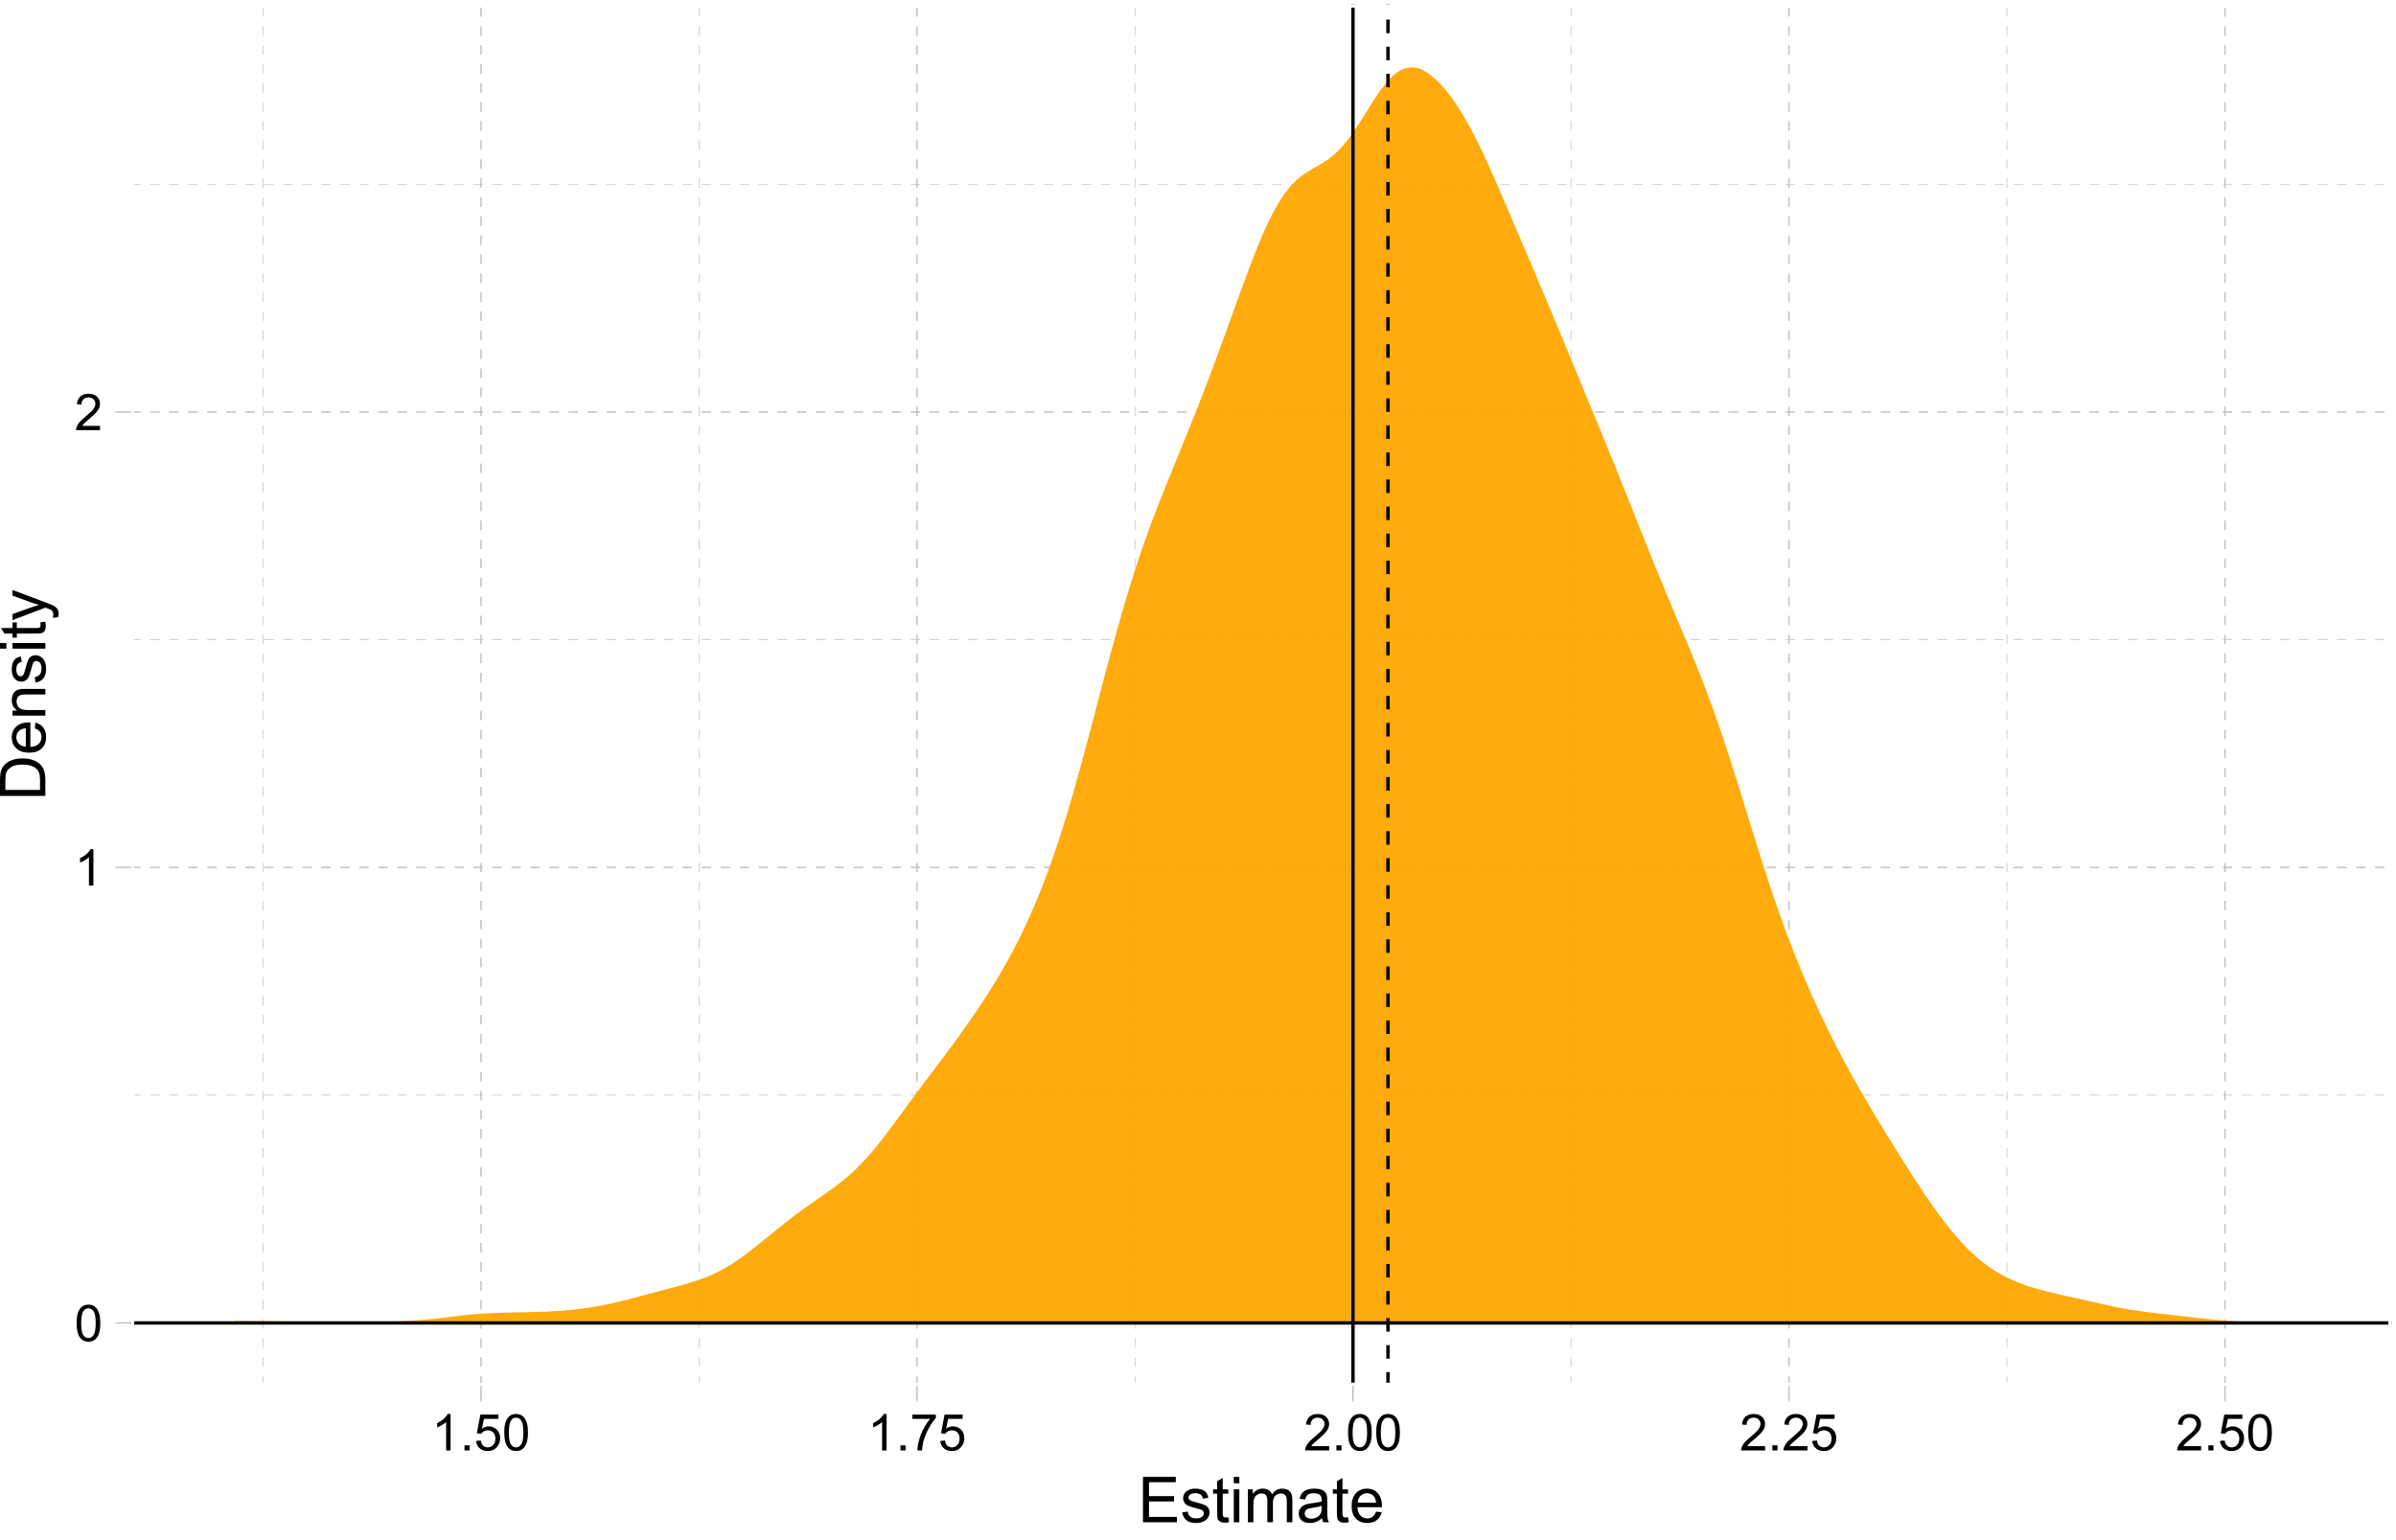 <?xml version="1.0" encoding="UTF-8"?>
<svg xmlns="http://www.w3.org/2000/svg" xmlns:xlink="http://www.w3.org/1999/xlink" width="756pt" height="486pt" viewBox="0 0 756 486" version="1.1">
<defs>
<g>
<symbol overflow="visible" id="glyph0-0">
<path style="stroke:none;" d="M 2 0 L 2 -10 L 10 -10 L 10 0 Z M 2.25 -0.25 L 9.75 -0.25 L 9.75 -9.75 L 2.25 -9.75 Z M 2.25 -0.25 "/>
</symbol>
<symbol overflow="visible" id="glyph0-1">
<path style="stroke:none;" d="M 0.664 -5.648 C 0.66 -7 0.801 -8.09 1.082 -8.918 C 1.359 -9.742 1.773 -10.379 2.324 -10.828 C 2.871 -11.273 3.562 -11.496 4.398 -11.5 C 5.012 -11.496 5.551 -11.371 6.016 -11.129 C 6.477 -10.879 6.859 -10.523 7.164 -10.059 C 7.465 -9.59 7.703 -9.023 7.875 -8.355 C 8.047 -7.684 8.133 -6.781 8.133 -5.648 C 8.133 -4.305 7.992 -3.219 7.719 -2.395 C 7.438 -1.566 7.027 -0.93 6.48 -0.48 C 5.93 -0.031 5.234 0.191 4.398 0.195 C 3.293 0.191 2.426 -0.199 1.797 -0.992 C 1.039 -1.941 0.66 -3.496 0.664 -5.648 Z M 2.109 -5.648 C 2.109 -3.766 2.328 -2.512 2.77 -1.895 C 3.207 -1.27 3.75 -0.961 4.398 -0.961 C 5.043 -0.961 5.586 -1.273 6.027 -1.898 C 6.465 -2.523 6.684 -3.773 6.688 -5.648 C 6.684 -7.531 6.465 -8.781 6.027 -9.406 C 5.586 -10.023 5.039 -10.336 4.383 -10.336 C 3.734 -10.336 3.219 -10.062 2.836 -9.516 C 2.352 -8.816 2.109 -7.527 2.109 -5.648 Z M 2.109 -5.648 "/>
</symbol>
<symbol overflow="visible" id="glyph0-2">
<path style="stroke:none;" d="M 5.961 0 L 4.555 0 L 4.555 -8.961 C 4.211 -8.633 3.77 -8.312 3.223 -7.992 C 2.672 -7.668 2.176 -7.426 1.742 -7.266 L 1.742 -8.625 C 2.523 -8.992 3.211 -9.438 3.805 -9.969 C 4.391 -10.492 4.809 -11.004 5.055 -11.5 L 5.961 -11.5 Z M 5.961 0 "/>
</symbol>
<symbol overflow="visible" id="glyph0-3">
<path style="stroke:none;" d="M 8.055 -1.352 L 8.055 0 L 0.484 0 C 0.473 -0.336 0.527 -0.66 0.648 -0.977 C 0.84 -1.488 1.148 -1.996 1.574 -2.5 C 1.996 -2.996 2.609 -3.574 3.414 -4.234 C 4.656 -5.254 5.496 -6.062 5.938 -6.66 C 6.371 -7.254 6.59 -7.816 6.594 -8.352 C 6.59 -8.906 6.391 -9.379 5.996 -9.762 C 5.594 -10.145 5.074 -10.336 4.438 -10.336 C 3.758 -10.336 3.219 -10.133 2.812 -9.727 C 2.406 -9.32 2.199 -8.758 2.195 -8.039 L 0.75 -8.188 C 0.848 -9.262 1.219 -10.086 1.867 -10.652 C 2.512 -11.215 3.379 -11.496 4.469 -11.5 C 5.566 -11.496 6.438 -11.191 7.078 -10.586 C 7.719 -9.973 8.039 -9.219 8.039 -8.32 C 8.039 -7.859 7.945 -7.406 7.758 -6.969 C 7.57 -6.523 7.258 -6.059 6.824 -5.57 C 6.387 -5.078 5.664 -4.406 4.656 -3.555 C 3.809 -2.844 3.266 -2.363 3.031 -2.113 C 2.789 -1.859 2.594 -1.605 2.438 -1.352 Z M 8.055 -1.352 "/>
</symbol>
<symbol overflow="visible" id="glyph0-4">
<path style="stroke:none;" d="M 1.453 0 L 1.453 -1.602 L 3.055 -1.602 L 3.055 0 Z M 1.453 0 "/>
</symbol>
<symbol overflow="visible" id="glyph0-5">
<path style="stroke:none;" d="M 0.664 -3 L 2.141 -3.125 C 2.246 -2.402 2.5 -1.863 2.902 -1.504 C 3.297 -1.141 3.777 -0.961 4.344 -0.961 C 5.016 -0.961 5.59 -1.215 6.062 -1.727 C 6.527 -2.234 6.762 -2.91 6.766 -3.758 C 6.762 -4.555 6.535 -5.188 6.09 -5.656 C 5.637 -6.117 5.047 -6.352 4.32 -6.352 C 3.863 -6.352 3.457 -6.246 3.094 -6.043 C 2.727 -5.832 2.438 -5.566 2.234 -5.242 L 0.914 -5.414 L 2.023 -11.297 L 7.719 -11.297 L 7.719 -9.953 L 3.148 -9.953 L 2.531 -6.875 C 3.219 -7.352 3.938 -7.594 4.695 -7.594 C 5.691 -7.594 6.535 -7.246 7.227 -6.555 C 7.91 -5.859 8.254 -4.969 8.258 -3.883 C 8.254 -2.844 7.953 -1.949 7.352 -1.195 C 6.613 -0.27 5.609 0.191 4.344 0.195 C 3.297 0.191 2.449 -0.098 1.793 -0.68 C 1.133 -1.262 0.754 -2.035 0.664 -3 Z M 0.664 -3 "/>
</symbol>
<symbol overflow="visible" id="glyph0-6">
<path style="stroke:none;" d="M 0.758 -9.953 L 0.758 -11.305 L 8.172 -11.305 L 8.172 -10.211 C 7.441 -9.434 6.719 -8.402 6.004 -7.117 C 5.285 -5.828 4.73 -4.504 4.344 -3.148 C 4.059 -2.188 3.879 -1.141 3.805 0 L 2.359 0 C 2.371 -0.898 2.547 -1.984 2.891 -3.266 C 3.227 -4.539 3.715 -5.77 4.348 -6.957 C 4.98 -8.137 5.652 -9.137 6.367 -9.953 Z M 0.758 -9.953 "/>
</symbol>
<symbol overflow="visible" id="glyph1-0">
<path style="stroke:none;" d="M 2.5 0 L 2.5 -12.5 L 12.5 -12.5 L 12.5 0 Z M 2.812 -0.312 L 12.188 -0.312 L 12.188 -12.188 L 2.812 -12.188 Z M 2.812 -0.312 "/>
</symbol>
<symbol overflow="visible" id="glyph1-1">
<path style="stroke:none;" d="M 1.582 0 L 1.582 -14.316 L 11.934 -14.316 L 11.934 -12.625 L 3.477 -12.625 L 3.477 -8.242 L 11.398 -8.242 L 11.398 -6.562 L 3.477 -6.562 L 3.477 -1.688 L 12.266 -1.688 L 12.266 0 Z M 1.582 0 "/>
</symbol>
<symbol overflow="visible" id="glyph1-2">
<path style="stroke:none;" d="M 0.617 -3.094 L 2.352 -3.367 C 2.445 -2.668 2.719 -2.133 3.168 -1.766 C 3.609 -1.391 4.234 -1.207 5.039 -1.211 C 5.844 -1.207 6.441 -1.371 6.836 -1.703 C 7.223 -2.027 7.418 -2.414 7.422 -2.859 C 7.418 -3.258 7.246 -3.57 6.906 -3.797 C 6.66 -3.953 6.062 -4.152 5.109 -4.395 C 3.816 -4.719 2.922 -5 2.426 -5.238 C 1.926 -5.473 1.547 -5.801 1.293 -6.223 C 1.031 -6.645 0.902 -7.109 0.906 -7.617 C 0.902 -8.078 1.008 -8.504 1.223 -8.902 C 1.434 -9.293 1.723 -9.621 2.09 -9.883 C 2.359 -10.082 2.73 -10.254 3.207 -10.395 C 3.676 -10.535 4.184 -10.605 4.727 -10.605 C 5.535 -10.605 6.25 -10.488 6.867 -10.254 C 7.484 -10.02 7.938 -9.699 8.23 -9.301 C 8.523 -8.898 8.727 -8.363 8.836 -7.695 L 7.117 -7.461 C 7.035 -7.992 6.809 -8.41 6.438 -8.711 C 6.062 -9.008 5.535 -9.156 4.852 -9.16 C 4.043 -9.156 3.465 -9.023 3.125 -8.758 C 2.777 -8.488 2.605 -8.176 2.609 -7.82 C 2.605 -7.59 2.676 -7.387 2.82 -7.207 C 2.961 -7.016 3.188 -6.859 3.496 -6.738 C 3.668 -6.672 4.184 -6.52 5.047 -6.289 C 6.289 -5.953 7.16 -5.684 7.652 -5.473 C 8.145 -5.262 8.527 -4.953 8.809 -4.551 C 9.082 -4.145 9.223 -3.645 9.227 -3.047 C 9.223 -2.461 9.051 -1.906 8.715 -1.391 C 8.371 -0.871 7.879 -0.473 7.234 -0.191 C 6.59 0.094 5.859 0.234 5.047 0.234 C 3.695 0.234 2.668 -0.043 1.965 -0.605 C 1.254 -1.16 0.805 -1.992 0.617 -3.094 Z M 0.617 -3.094 "/>
</symbol>
<symbol overflow="visible" id="glyph1-3">
<path style="stroke:none;" d="M 5.156 -1.57 L 5.41 -0.02 C 4.91 0.086 4.469 0.133 4.082 0.137 C 3.441 0.133 2.945 0.035 2.598 -0.164 C 2.242 -0.367 1.996 -0.633 1.855 -0.961 C 1.711 -1.289 1.641 -1.98 1.641 -3.039 L 1.641 -9.004 L 0.352 -9.004 L 0.352 -10.371 L 1.641 -10.371 L 1.641 -12.938 L 3.391 -13.992 L 3.391 -10.371 L 5.156 -10.371 L 5.156 -9.004 L 3.391 -9.004 L 3.391 -2.938 C 3.387 -2.434 3.418 -2.113 3.48 -1.973 C 3.543 -1.828 3.641 -1.715 3.781 -1.629 C 3.918 -1.543 4.121 -1.5 4.383 -1.504 C 4.578 -1.5 4.836 -1.523 5.156 -1.57 Z M 5.156 -1.57 "/>
</symbol>
<symbol overflow="visible" id="glyph1-4">
<path style="stroke:none;" d="M 1.328 -12.297 L 1.328 -14.316 L 3.086 -14.316 L 3.086 -12.297 Z M 1.328 0 L 1.328 -10.371 L 3.086 -10.371 L 3.086 0 Z M 1.328 0 "/>
</symbol>
<symbol overflow="visible" id="glyph1-5">
<path style="stroke:none;" d="M 1.32 0 L 1.32 -10.371 L 2.891 -10.371 L 2.891 -8.914 C 3.211 -9.422 3.645 -9.832 4.188 -10.141 C 4.727 -10.449 5.344 -10.605 6.035 -10.605 C 6.801 -10.605 7.43 -10.445 7.926 -10.125 C 8.414 -9.805 8.762 -9.359 8.965 -8.789 C 9.785 -10 10.852 -10.605 12.168 -10.605 C 13.195 -10.605 13.984 -10.32 14.539 -9.75 C 15.09 -9.18 15.367 -8.301 15.371 -7.117 L 15.371 0 L 13.625 0 L 13.625 -6.531 C 13.621 -7.23 13.566 -7.738 13.453 -8.051 C 13.336 -8.359 13.129 -8.605 12.832 -8.797 C 12.531 -8.984 12.18 -9.082 11.777 -9.082 C 11.047 -9.082 10.441 -8.836 9.961 -8.352 C 9.477 -7.863 9.234 -7.09 9.238 -6.023 L 9.238 0 L 7.48 0 L 7.48 -6.738 C 7.477 -7.52 7.332 -8.105 7.051 -8.496 C 6.762 -8.887 6.293 -9.082 5.645 -9.082 C 5.145 -9.082 4.688 -8.949 4.27 -8.691 C 3.848 -8.426 3.543 -8.047 3.359 -7.547 C 3.168 -7.047 3.074 -6.324 3.078 -5.383 L 3.078 0 Z M 1.32 0 "/>
</symbol>
<symbol overflow="visible" id="glyph1-6">
<path style="stroke:none;" d="M 8.086 -1.281 C 7.434 -0.723 6.805 -0.332 6.207 -0.105 C 5.602 0.121 4.957 0.234 4.266 0.234 C 3.125 0.234 2.25 -0.043 1.641 -0.602 C 1.027 -1.156 0.719 -1.867 0.723 -2.734 C 0.719 -3.238 0.836 -3.703 1.066 -4.125 C 1.297 -4.547 1.598 -4.883 1.977 -5.137 C 2.348 -5.387 2.77 -5.578 3.242 -5.711 C 3.582 -5.801 4.105 -5.891 4.805 -5.977 C 6.223 -6.145 7.266 -6.344 7.938 -6.582 C 7.941 -6.82 7.945 -6.973 7.949 -7.039 C 7.945 -7.754 7.781 -8.262 7.453 -8.555 C 7 -8.949 6.332 -9.145 5.449 -9.148 C 4.621 -9.145 4.008 -9 3.617 -8.715 C 3.219 -8.422 2.93 -7.91 2.742 -7.18 L 1.023 -7.414 C 1.176 -8.145 1.434 -8.738 1.797 -9.195 C 2.152 -9.645 2.672 -9.992 3.352 -10.238 C 4.027 -10.48 4.809 -10.605 5.703 -10.605 C 6.586 -10.605 7.305 -10.5 7.859 -10.293 C 8.41 -10.082 8.82 -9.82 9.082 -9.504 C 9.34 -9.188 9.52 -8.789 9.629 -8.312 C 9.684 -8.008 9.715 -7.465 9.719 -6.688 L 9.719 -4.344 C 9.715 -2.707 9.75 -1.676 9.828 -1.242 C 9.898 -0.809 10.047 -0.395 10.273 0 L 8.438 0 C 8.254 -0.363 8.137 -0.789 8.086 -1.281 Z M 7.938 -5.203 C 7.301 -4.941 6.344 -4.719 5.07 -4.539 C 4.344 -4.434 3.832 -4.316 3.535 -4.188 C 3.23 -4.055 3 -3.863 2.84 -3.617 C 2.676 -3.363 2.594 -3.086 2.598 -2.781 C 2.594 -2.309 2.773 -1.918 3.129 -1.609 C 3.484 -1.293 4.004 -1.137 4.688 -1.141 C 5.363 -1.137 5.965 -1.285 6.492 -1.586 C 7.02 -1.879 7.406 -2.285 7.656 -2.805 C 7.84 -3.199 7.934 -3.785 7.938 -4.562 Z M 7.938 -5.203 "/>
</symbol>
<symbol overflow="visible" id="glyph1-7">
<path style="stroke:none;" d="M 8.418 -3.34 L 10.234 -3.117 C 9.945 -2.055 9.414 -1.23 8.641 -0.645 C 7.863 -0.059 6.875 0.234 5.672 0.234 C 4.156 0.234 2.953 -0.23 2.066 -1.168 C 1.176 -2.098 0.73 -3.41 0.734 -5.098 C 0.73 -6.84 1.18 -8.191 2.082 -9.16 C 2.977 -10.121 4.145 -10.605 5.578 -10.605 C 6.961 -10.605 8.09 -10.133 8.973 -9.188 C 9.848 -8.242 10.289 -6.914 10.293 -5.203 C 10.289 -5.098 10.285 -4.941 10.281 -4.734 L 2.547 -4.734 C 2.613 -3.594 2.938 -2.719 3.516 -2.117 C 4.094 -1.508 4.816 -1.207 5.684 -1.211 C 6.324 -1.207 6.871 -1.375 7.332 -1.719 C 7.785 -2.055 8.148 -2.598 8.418 -3.34 Z M 2.648 -6.18 L 8.438 -6.18 C 8.359 -7.051 8.137 -7.707 7.773 -8.145 C 7.211 -8.82 6.484 -9.156 5.594 -9.16 C 4.785 -9.156 4.105 -8.887 3.559 -8.348 C 3.004 -7.805 2.703 -7.082 2.648 -6.18 Z M 2.648 -6.18 "/>
</symbol>
<symbol overflow="visible" id="glyph2-0">
<path style="stroke:none;" d="M 0 -2.5 L -12.5 -2.5 L -12.5 -12.5 L 0 -12.5 Z M -0.312 -2.812 L -0.312 -12.188 L -12.188 -12.188 L -12.188 -2.812 Z M -0.312 -2.812 "/>
</symbol>
<symbol overflow="visible" id="glyph2-1">
<path style="stroke:none;" d="M 0 -1.543 L -14.316 -1.543 L -14.316 -6.477 C -14.312 -7.586 -14.246 -8.438 -14.109 -9.023 C -13.922 -9.844 -13.578 -10.543 -13.086 -11.125 C -12.445 -11.879 -11.629 -12.441 -10.637 -12.816 C -9.641 -13.188 -8.508 -13.375 -7.234 -13.379 C -6.145 -13.375 -5.18 -13.25 -4.344 -12.996 C -3.5 -12.742 -2.805 -12.414 -2.258 -12.02 C -1.703 -11.621 -1.273 -11.188 -0.961 -10.715 C -0.645 -10.242 -0.402 -9.672 -0.242 -9.008 C -0.078 -8.336 0 -7.57 0 -6.711 Z M -1.688 -3.438 L -1.688 -6.492 C -1.688 -7.438 -1.773 -8.176 -1.949 -8.715 C -2.125 -9.25 -2.375 -9.68 -2.695 -10 C -3.141 -10.445 -3.742 -10.793 -4.504 -11.047 C -5.262 -11.297 -6.184 -11.426 -7.266 -11.426 C -8.762 -11.426 -9.91 -11.18 -10.715 -10.688 C -11.516 -10.195 -12.055 -9.598 -12.336 -8.898 C -12.523 -8.387 -12.621 -7.57 -12.625 -6.445 L -12.625 -3.438 Z M -1.688 -3.438 "/>
</symbol>
<symbol overflow="visible" id="glyph2-2">
<path style="stroke:none;" d="M -3.34 -8.418 L -3.113 -10.234 C -2.051 -9.945 -1.23 -9.414 -0.645 -8.641 C -0.059 -7.863 0.234 -6.875 0.234 -5.672 C 0.234 -4.156 -0.23 -2.953 -1.168 -2.066 C -2.098 -1.176 -3.41 -0.73 -5.098 -0.734 C -6.84 -0.73 -8.191 -1.18 -9.16 -2.082 C -10.121 -2.977 -10.605 -4.145 -10.605 -5.578 C -10.605 -6.961 -10.133 -8.09 -9.188 -8.973 C -8.242 -9.848 -6.914 -10.289 -5.203 -10.293 C -5.098 -10.289 -4.941 -10.285 -4.734 -10.281 L -4.734 -2.551 C -3.594 -2.613 -2.719 -2.938 -2.117 -3.516 C -1.508 -4.094 -1.207 -4.816 -1.211 -5.684 C -1.207 -6.324 -1.375 -6.871 -1.719 -7.332 C -2.055 -7.785 -2.598 -8.148 -3.34 -8.418 Z M -6.18 -2.648 L -6.18 -8.438 C -7.051 -8.359 -7.707 -8.137 -8.145 -7.773 C -8.82 -7.211 -9.156 -6.484 -9.16 -5.598 C -9.156 -4.785 -8.887 -4.105 -8.348 -3.559 C -7.805 -3.004 -7.082 -2.703 -6.18 -2.648 Z M -6.18 -2.648 "/>
</symbol>
<symbol overflow="visible" id="glyph2-3">
<path style="stroke:none;" d="M 0 -1.32 L -10.371 -1.32 L -10.371 -2.902 L -8.898 -2.902 C -10.035 -3.66 -10.605 -4.762 -10.605 -6.203 C -10.605 -6.824 -10.492 -7.398 -10.266 -7.926 C -10.039 -8.445 -9.742 -8.836 -9.383 -9.102 C -9.016 -9.359 -8.586 -9.543 -8.086 -9.648 C -7.758 -9.711 -7.188 -9.742 -6.375 -9.746 L 0 -9.746 L 0 -7.988 L -6.309 -7.988 C -7.023 -7.984 -7.559 -7.918 -7.914 -7.781 C -8.266 -7.645 -8.547 -7.402 -8.762 -7.055 C -8.973 -6.707 -9.082 -6.297 -9.082 -5.832 C -9.082 -5.078 -8.844 -4.434 -8.367 -3.891 C -7.891 -3.348 -6.988 -3.074 -5.664 -3.078 L 0 -3.078 Z M 0 -1.32 "/>
</symbol>
<symbol overflow="visible" id="glyph2-4">
<path style="stroke:none;" d="M -3.094 -0.617 L -3.367 -2.352 C -2.668 -2.445 -2.133 -2.719 -1.766 -3.168 C -1.391 -3.609 -1.207 -4.234 -1.211 -5.039 C -1.207 -5.844 -1.371 -6.441 -1.703 -6.836 C -2.027 -7.223 -2.414 -7.418 -2.859 -7.422 C -3.258 -7.418 -3.57 -7.246 -3.797 -6.906 C -3.953 -6.66 -4.152 -6.062 -4.395 -5.109 C -4.719 -3.82 -5 -2.926 -5.238 -2.426 C -5.473 -1.926 -5.801 -1.547 -6.223 -1.293 C -6.645 -1.035 -7.109 -0.906 -7.617 -0.91 C -8.078 -0.906 -8.504 -1.012 -8.902 -1.227 C -9.293 -1.434 -9.621 -1.723 -9.883 -2.09 C -10.082 -2.359 -10.254 -2.73 -10.395 -3.207 C -10.535 -3.676 -10.605 -4.184 -10.605 -4.727 C -10.605 -5.539 -10.488 -6.254 -10.254 -6.871 C -10.02 -7.484 -9.699 -7.938 -9.301 -8.23 C -8.898 -8.523 -8.363 -8.727 -7.695 -8.836 L -7.461 -7.121 C -7.992 -7.039 -8.41 -6.812 -8.711 -6.441 C -9.008 -6.062 -9.156 -5.535 -9.16 -4.855 C -9.156 -4.047 -9.023 -3.469 -8.758 -3.125 C -8.488 -2.777 -8.176 -2.605 -7.82 -2.609 C -7.59 -2.605 -7.387 -2.68 -7.207 -2.824 C -7.016 -2.965 -6.859 -3.188 -6.738 -3.496 C -6.672 -3.672 -6.52 -4.188 -6.289 -5.047 C -5.953 -6.289 -5.684 -7.16 -5.473 -7.652 C -5.262 -8.145 -4.953 -8.527 -4.551 -8.809 C -4.145 -9.082 -3.645 -9.223 -3.047 -9.227 C -2.461 -9.223 -1.906 -9.051 -1.391 -8.715 C -0.867 -8.371 -0.469 -7.879 -0.188 -7.234 C 0.094 -6.59 0.234 -5.859 0.234 -5.047 C 0.234 -3.695 -0.043 -2.672 -0.605 -1.969 C -1.16 -1.262 -1.992 -0.809 -3.094 -0.617 Z M -3.094 -0.617 "/>
</symbol>
<symbol overflow="visible" id="glyph2-5">
<path style="stroke:none;" d="M -12.297 -1.328 L -14.316 -1.328 L -14.316 -3.086 L -12.297 -3.086 Z M 0 -1.328 L -10.371 -1.328 L -10.371 -3.086 L 0 -3.086 Z M 0 -1.328 "/>
</symbol>
<symbol overflow="visible" id="glyph2-6">
<path style="stroke:none;" d="M -1.57 -5.156 L -0.02 -5.41 C 0.086 -4.91 0.133 -4.469 0.137 -4.082 C 0.133 -3.441 0.035 -2.945 -0.164 -2.598 C -0.367 -2.242 -0.633 -1.996 -0.961 -1.855 C -1.289 -1.711 -1.98 -1.641 -3.039 -1.641 L -9.004 -1.641 L -9.004 -0.352 L -10.371 -0.352 L -10.371 -1.641 L -12.938 -1.641 L -13.992 -3.391 L -10.371 -3.391 L -10.371 -5.156 L -9.004 -5.156 L -9.004 -3.391 L -2.938 -3.391 C -2.434 -3.387 -2.113 -3.418 -1.973 -3.48 C -1.828 -3.543 -1.715 -3.641 -1.629 -3.781 C -1.543 -3.918 -1.5 -4.121 -1.504 -4.383 C -1.5 -4.578 -1.523 -4.836 -1.57 -5.156 Z M -1.57 -5.156 "/>
</symbol>
<symbol overflow="visible" id="glyph2-7">
<path style="stroke:none;" d="M 3.992 -1.238 L 2.344 -1.043 C 2.445 -1.426 2.496 -1.762 2.5 -2.051 C 2.496 -2.441 2.43 -2.754 2.305 -2.988 C 2.172 -3.223 1.992 -3.414 1.758 -3.562 C 1.582 -3.672 1.145 -3.852 0.449 -4.102 C 0.352 -4.133 0.207 -4.184 0.02 -4.258 L -10.371 -0.324 L -10.371 -2.219 L -4.367 -4.375 C -3.602 -4.652 -2.801 -4.902 -1.961 -5.125 C -2.766 -5.324 -3.555 -5.566 -4.328 -5.852 L -10.371 -8.066 L -10.371 -9.824 L 0.176 -5.879 C 1.316 -5.449 2.102 -5.121 2.531 -4.891 C 3.109 -4.574 3.531 -4.215 3.805 -3.816 C 4.07 -3.41 4.207 -2.93 4.211 -2.371 C 4.207 -2.031 4.133 -1.652 3.992 -1.238 Z M 3.992 -1.238 "/>
</symbol>
</g>
<clipPath id="clip1">
  <path d="M 41.371 1.441 L 754.559 1.441 L 754.559 437.27 L 41.371 437.27 Z M 41.371 1.441 "/>
</clipPath>
<clipPath id="clip2">
  <path d="M 41.371 345 L 754.559 345 L 754.559 346 L 41.371 346 Z M 41.371 345 "/>
</clipPath>
<clipPath id="clip3">
  <path d="M 41.371 201 L 754.559 201 L 754.559 202 L 41.371 202 Z M 41.371 201 "/>
</clipPath>
<clipPath id="clip4">
  <path d="M 41.371 58 L 754.559 58 L 754.559 59 L 41.371 59 Z M 41.371 58 "/>
</clipPath>
<clipPath id="clip5">
  <path d="M 82 1.441 L 84 1.441 L 84 437.27 L 82 437.27 Z M 82 1.441 "/>
</clipPath>
<clipPath id="clip6">
  <path d="M 220 1.441 L 221 1.441 L 221 437.27 L 220 437.27 Z M 220 1.441 "/>
</clipPath>
<clipPath id="clip7">
  <path d="M 358 1.441 L 359 1.441 L 359 437.27 L 358 437.27 Z M 358 1.441 "/>
</clipPath>
<clipPath id="clip8">
  <path d="M 495 1.441 L 496 1.441 L 496 437.27 L 495 437.27 Z M 495 1.441 "/>
</clipPath>
<clipPath id="clip9">
  <path d="M 633 1.441 L 634 1.441 L 634 437.27 L 633 437.27 Z M 633 1.441 "/>
</clipPath>
<clipPath id="clip10">
  <path d="M 41.371 417 L 754.559 417 L 754.559 418 L 41.371 418 Z M 41.371 417 "/>
</clipPath>
<clipPath id="clip11">
  <path d="M 41.371 273 L 754.559 273 L 754.559 274 L 41.371 274 Z M 41.371 273 "/>
</clipPath>
<clipPath id="clip12">
  <path d="M 41.371 129 L 754.559 129 L 754.559 131 L 41.371 131 Z M 41.371 129 "/>
</clipPath>
<clipPath id="clip13">
  <path d="M 151 1.441 L 152 1.441 L 152 437.27 L 151 437.27 Z M 151 1.441 "/>
</clipPath>
<clipPath id="clip14">
  <path d="M 289 1.441 L 290 1.441 L 290 437.27 L 289 437.27 Z M 289 1.441 "/>
</clipPath>
<clipPath id="clip15">
  <path d="M 426 1.441 L 428 1.441 L 428 437.27 L 426 437.27 Z M 426 1.441 "/>
</clipPath>
<clipPath id="clip16">
  <path d="M 564 1.441 L 565 1.441 L 565 437.27 L 564 437.27 Z M 564 1.441 "/>
</clipPath>
<clipPath id="clip17">
  <path d="M 701 1.441 L 703 1.441 L 703 437.27 L 701 437.27 Z M 701 1.441 "/>
</clipPath>
<clipPath id="clip18">
  <path d="M 437 1.441 L 439 1.441 L 439 437.27 L 437 437.27 Z M 437 1.441 "/>
</clipPath>
<clipPath id="clip19">
  <path d="M 426 1.441 L 428 1.441 L 428 437.27 L 426 437.27 Z M 426 1.441 "/>
</clipPath>
<clipPath id="clip20">
  <path d="M 41.371 416 L 754.559 416 L 754.559 418 L 41.371 418 Z M 41.371 416 "/>
</clipPath>
<clipPath id="clip21">
  <path d="M 41.371 1.441 L 754.559 1.441 L 754.559 437.27 L 41.371 437.27 Z M 41.371 1.441 "/>
</clipPath>
</defs>
<g id="surface189">
<rect x="0" y="0" width="756" height="486" style="fill:rgb(100%,100%,100%);fill-opacity:1;stroke:none;"/>
<rect x="0" y="0" width="756" height="486" style="fill:rgb(100%,100%,100%);fill-opacity:1;stroke:none;"/>
<g clip-path="url(#clip1)" clip-rule="nonzero">
<path style="fill:none;stroke-width:1.94;stroke-linecap:round;stroke-linejoin:round;stroke:rgb(100%,100%,100%);stroke-opacity:1;stroke-miterlimit:10;" d="M 41.371 437.266 L 754.559 437.266 L 754.559 1.438 L 41.371 1.438 Z M 41.371 437.266 "/>
</g>
<g clip-path="url(#clip2)" clip-rule="nonzero">
<path style="fill:none;stroke-width:0.213;stroke-linecap:butt;stroke-linejoin:round;stroke:rgb(74.51%,74.51%,74.51%);stroke-opacity:1;stroke-dasharray:3,3;stroke-miterlimit:10;" d="M 41.371 345.594 L 754.559 345.594 "/>
</g>
<g clip-path="url(#clip3)" clip-rule="nonzero">
<path style="fill:none;stroke-width:0.213;stroke-linecap:butt;stroke-linejoin:round;stroke:rgb(74.51%,74.51%,74.51%);stroke-opacity:1;stroke-dasharray:3,3;stroke-miterlimit:10;" d="M 41.371 201.871 L 754.559 201.871 "/>
</g>
<g clip-path="url(#clip4)" clip-rule="nonzero">
<path style="fill:none;stroke-width:0.213;stroke-linecap:butt;stroke-linejoin:round;stroke:rgb(74.51%,74.51%,74.51%);stroke-opacity:1;stroke-dasharray:3,3;stroke-miterlimit:10;" d="M 41.371 58.145 L 754.559 58.145 "/>
</g>
<g clip-path="url(#clip5)" clip-rule="nonzero">
<path style="fill:none;stroke-width:0.213;stroke-linecap:butt;stroke-linejoin:round;stroke:rgb(74.51%,74.51%,74.51%);stroke-opacity:1;stroke-dasharray:3,3;stroke-miterlimit:10;" d="M 82.996 437.266 L 82.996 1.441 "/>
</g>
<g clip-path="url(#clip6)" clip-rule="nonzero">
<path style="fill:none;stroke-width:0.213;stroke-linecap:butt;stroke-linejoin:round;stroke:rgb(74.51%,74.51%,74.51%);stroke-opacity:1;stroke-dasharray:3,3;stroke-miterlimit:10;" d="M 220.559 437.266 L 220.559 1.441 "/>
</g>
<g clip-path="url(#clip7)" clip-rule="nonzero">
<path style="fill:none;stroke-width:0.213;stroke-linecap:butt;stroke-linejoin:round;stroke:rgb(74.51%,74.51%,74.51%);stroke-opacity:1;stroke-dasharray:3,3;stroke-miterlimit:10;" d="M 358.121 437.266 L 358.121 1.441 "/>
</g>
<g clip-path="url(#clip8)" clip-rule="nonzero">
<path style="fill:none;stroke-width:0.213;stroke-linecap:butt;stroke-linejoin:round;stroke:rgb(74.51%,74.51%,74.51%);stroke-opacity:1;stroke-dasharray:3,3;stroke-miterlimit:10;" d="M 495.684 437.266 L 495.684 1.441 "/>
</g>
<g clip-path="url(#clip9)" clip-rule="nonzero">
<path style="fill:none;stroke-width:0.213;stroke-linecap:butt;stroke-linejoin:round;stroke:rgb(74.51%,74.51%,74.51%);stroke-opacity:1;stroke-dasharray:3,3;stroke-miterlimit:10;" d="M 633.246 437.266 L 633.246 1.441 "/>
</g>
<g clip-path="url(#clip10)" clip-rule="nonzero">
<path style="fill:none;stroke-width:0.427;stroke-linecap:butt;stroke-linejoin:round;stroke:rgb(74.51%,74.51%,74.51%);stroke-opacity:1;stroke-dasharray:3,3;stroke-miterlimit:10;" d="M 41.371 417.457 L 754.559 417.457 "/>
</g>
<g clip-path="url(#clip11)" clip-rule="nonzero">
<path style="fill:none;stroke-width:0.427;stroke-linecap:butt;stroke-linejoin:round;stroke:rgb(74.51%,74.51%,74.51%);stroke-opacity:1;stroke-dasharray:3,3;stroke-miterlimit:10;" d="M 41.371 273.73 L 754.559 273.73 "/>
</g>
<g clip-path="url(#clip12)" clip-rule="nonzero">
<path style="fill:none;stroke-width:0.427;stroke-linecap:butt;stroke-linejoin:round;stroke:rgb(74.51%,74.51%,74.51%);stroke-opacity:1;stroke-dasharray:3,3;stroke-miterlimit:10;" d="M 41.371 130.008 L 754.559 130.008 "/>
</g>
<g clip-path="url(#clip13)" clip-rule="nonzero">
<path style="fill:none;stroke-width:0.427;stroke-linecap:butt;stroke-linejoin:round;stroke:rgb(74.51%,74.51%,74.51%);stroke-opacity:1;stroke-dasharray:3,3;stroke-miterlimit:10;" d="M 151.777 437.266 L 151.777 1.441 "/>
</g>
<g clip-path="url(#clip14)" clip-rule="nonzero">
<path style="fill:none;stroke-width:0.427;stroke-linecap:butt;stroke-linejoin:round;stroke:rgb(74.51%,74.51%,74.51%);stroke-opacity:1;stroke-dasharray:3,3;stroke-miterlimit:10;" d="M 289.34 437.266 L 289.34 1.441 "/>
</g>
<g clip-path="url(#clip15)" clip-rule="nonzero">
<path style="fill:none;stroke-width:0.427;stroke-linecap:butt;stroke-linejoin:round;stroke:rgb(74.51%,74.51%,74.51%);stroke-opacity:1;stroke-dasharray:3,3;stroke-miterlimit:10;" d="M 426.902 437.266 L 426.902 1.441 "/>
</g>
<g clip-path="url(#clip16)" clip-rule="nonzero">
<path style="fill:none;stroke-width:0.427;stroke-linecap:butt;stroke-linejoin:round;stroke:rgb(74.51%,74.51%,74.51%);stroke-opacity:1;stroke-dasharray:3,3;stroke-miterlimit:10;" d="M 564.465 437.266 L 564.465 1.441 "/>
</g>
<g clip-path="url(#clip17)" clip-rule="nonzero">
<path style="fill:none;stroke-width:0.427;stroke-linecap:butt;stroke-linejoin:round;stroke:rgb(74.51%,74.51%,74.51%);stroke-opacity:1;stroke-dasharray:3,3;stroke-miterlimit:10;" d="M 702.027 437.266 L 702.027 1.441 "/>
</g>
<path style=" stroke:none;fill-rule:nonzero;fill:rgb(100%,64.706%,0%);fill-opacity:0.949;" d="M 73.789 416.863 L 75.059 416.855 L 76.328 416.852 L 77.594 416.855 L 78.863 416.859 L 81.402 416.883 L 83.941 416.914 L 85.207 416.93 L 86.477 416.949 L 87.746 416.965 L 89.016 416.984 L 90.285 417 L 91.551 417.016 L 94.09 417.047 L 95.359 417.059 L 96.629 417.074 L 97.895 417.086 L 99.164 417.098 L 100.434 417.105 L 101.703 417.117 L 102.973 417.125 L 104.238 417.133 L 106.777 417.141 L 110.586 417.141 L 111.852 417.137 L 115.66 417.113 L 116.93 417.102 L 118.195 417.09 L 119.465 417.074 L 120.734 417.055 L 123.273 417.008 L 124.539 416.973 L 125.809 416.934 L 127.078 416.883 L 128.348 416.824 L 129.617 416.758 L 130.887 416.68 L 132.152 416.59 L 133.422 416.488 L 134.691 416.371 L 135.961 416.246 L 137.23 416.113 L 138.496 415.969 L 139.766 415.82 L 143.574 415.363 L 144.84 415.215 L 146.109 415.07 L 147.379 414.938 L 148.648 414.812 L 149.918 414.699 L 151.188 414.598 L 152.453 414.512 L 153.723 414.434 L 154.992 414.371 L 156.262 414.316 L 157.531 414.27 L 158.797 414.23 L 160.066 414.199 L 162.605 414.145 L 163.875 414.121 L 165.141 414.094 L 166.41 414.066 L 167.68 414.035 L 168.949 414 L 170.219 413.957 L 171.484 413.91 L 172.754 413.855 L 174.023 413.793 L 175.293 413.719 L 176.562 413.637 L 177.832 413.543 L 179.098 413.438 L 180.367 413.316 L 181.637 413.184 L 182.906 413.039 L 184.176 412.875 L 185.441 412.695 L 186.711 412.5 L 187.98 412.289 L 189.25 412.059 L 190.52 411.812 L 191.785 411.555 L 193.055 411.277 L 194.324 410.988 L 195.594 410.688 L 196.863 410.375 L 198.133 410.055 L 199.398 409.727 L 201.938 409.055 L 204.477 408.375 L 205.742 408.039 L 207.012 407.699 L 210.82 406.691 L 212.086 406.355 L 213.355 406.016 L 214.625 405.672 L 215.895 405.312 L 217.164 404.945 L 218.43 404.555 L 219.699 404.145 L 220.969 403.707 L 222.238 403.238 L 223.508 402.73 L 224.777 402.184 L 226.043 401.586 L 227.312 400.941 L 228.582 400.25 L 229.852 399.508 L 231.121 398.723 L 232.387 397.887 L 233.656 397.008 L 234.926 396.09 L 236.195 395.137 L 237.465 394.152 L 238.73 393.145 L 240 392.121 L 241.27 391.09 L 242.539 390.055 L 243.809 389.016 L 245.078 387.984 L 246.344 386.965 L 247.613 385.961 L 248.883 384.973 L 250.152 384 L 251.422 383.047 L 252.688 382.113 L 253.957 381.195 L 255.227 380.293 L 256.496 379.406 L 257.766 378.523 L 259.031 377.641 L 260.301 376.75 L 261.57 375.852 L 262.84 374.93 L 264.109 373.98 L 265.375 373 L 266.645 371.965 L 267.914 370.875 L 269.184 369.73 L 270.453 368.52 L 271.723 367.242 L 272.988 365.898 L 274.258 364.488 L 275.527 363.016 L 276.797 361.469 L 278.066 359.871 L 279.332 358.23 L 280.602 356.555 L 281.871 354.852 L 283.141 353.129 L 284.41 351.395 L 285.676 349.656 L 286.945 347.922 L 288.215 346.199 L 289.484 344.48 L 290.754 342.777 L 292.023 341.082 L 293.289 339.395 L 294.559 337.711 L 295.828 336.031 L 297.098 334.348 L 298.367 332.656 L 299.633 330.953 L 300.902 329.238 L 302.172 327.504 L 303.441 325.75 L 304.711 323.973 L 305.977 322.168 L 307.246 320.328 L 308.516 318.457 L 309.785 316.551 L 311.055 314.602 L 312.32 312.613 L 313.59 310.57 L 314.859 308.477 L 316.129 306.328 L 317.398 304.098 L 318.668 301.797 L 319.934 299.414 L 321.203 296.945 L 322.473 294.379 L 323.742 291.711 L 325.012 288.93 L 326.277 286.035 L 327.547 282.996 L 328.816 279.816 L 330.086 276.496 L 331.355 273.031 L 332.621 269.41 L 333.891 265.641 L 335.16 261.715 L 336.43 257.633 L 337.699 253.391 L 338.969 249.004 L 340.234 244.492 L 341.504 239.875 L 342.773 235.164 L 344.043 230.387 L 345.312 225.562 L 346.578 220.715 L 347.848 215.879 L 349.117 211.082 L 350.387 206.348 L 351.656 201.699 L 352.922 197.156 L 354.191 192.73 L 355.461 188.434 L 356.73 184.277 L 358 180.277 L 359.27 176.426 L 360.535 172.707 L 361.805 169.113 L 363.074 165.633 L 364.344 162.25 L 365.613 158.957 L 366.879 155.73 L 368.148 152.566 L 369.418 149.438 L 370.688 146.332 L 371.957 143.23 L 373.223 140.125 L 374.492 137.008 L 375.762 133.863 L 377.031 130.691 L 378.301 127.477 L 379.566 124.219 L 380.836 120.914 L 382.105 117.562 L 383.375 114.172 L 384.645 110.734 L 385.914 107.266 L 387.18 103.77 L 389.719 96.73 L 390.988 93.223 L 392.258 89.746 L 393.523 86.32 L 394.793 82.965 L 396.062 79.707 L 397.332 76.57 L 398.602 73.59 L 399.867 70.793 L 401.137 68.188 L 402.406 65.793 L 403.676 63.617 L 404.945 61.664 L 406.215 59.934 L 407.48 58.418 L 408.75 57.125 L 410.02 56.02 L 411.289 55.062 L 412.559 54.219 L 413.824 53.449 L 415.094 52.719 L 416.363 51.992 L 417.633 51.227 L 418.902 50.383 L 420.168 49.418 L 421.438 48.32 L 422.707 47.07 L 423.977 45.668 L 425.246 44.105 L 426.512 42.402 L 427.781 40.57 L 429.051 38.625 L 430.32 36.613 L 431.59 34.578 L 432.859 32.562 L 434.125 30.605 L 435.395 28.75 L 436.664 27.031 L 437.934 25.488 L 439.203 24.16 L 440.469 23.082 L 441.738 22.254 L 443.008 21.672 L 444.277 21.34 L 445.547 21.25 L 446.812 21.395 L 448.082 21.762 L 449.352 22.344 L 450.621 23.133 L 451.891 24.094 L 453.16 25.211 L 454.426 26.48 L 455.695 27.891 L 456.965 29.438 L 458.234 31.121 L 459.504 32.945 L 460.77 34.918 L 462.039 37.02 L 463.309 39.254 L 464.578 41.609 L 465.848 44.082 L 467.113 46.66 L 468.383 49.336 L 469.652 52.094 L 470.922 54.93 L 472.191 57.812 L 473.457 60.734 L 474.727 63.68 L 475.996 66.641 L 477.266 69.609 L 478.535 72.582 L 479.805 75.559 L 481.07 78.531 L 482.34 81.504 L 483.609 84.484 L 484.879 87.469 L 486.148 90.465 L 487.414 93.469 L 488.684 96.488 L 489.953 99.52 L 491.223 102.562 L 492.492 105.613 L 493.758 108.676 L 495.027 111.738 L 496.297 114.805 L 497.566 117.875 L 500.105 124.008 L 501.371 127.078 L 502.641 130.148 L 503.91 133.223 L 505.18 136.305 L 506.449 139.398 L 507.715 142.5 L 508.984 145.621 L 510.254 148.754 L 511.523 151.91 L 512.793 155.074 L 514.059 158.254 L 517.867 167.816 L 519.137 170.996 L 520.402 174.16 L 521.672 177.301 L 522.941 180.414 L 524.211 183.504 L 525.48 186.566 L 526.75 189.602 L 528.016 192.621 L 529.285 195.629 L 530.555 198.633 L 531.824 201.648 L 533.094 204.691 L 534.359 207.781 L 535.629 210.922 L 536.898 214.133 L 538.168 217.426 L 539.438 220.809 L 540.703 224.289 L 541.973 227.891 L 543.242 231.594 L 544.512 235.395 L 545.781 239.285 L 547.051 243.254 L 548.316 247.281 L 549.586 251.359 L 550.855 255.465 L 552.125 259.578 L 553.395 263.676 L 554.66 267.738 L 555.93 271.75 L 557.199 275.691 L 558.469 279.559 L 559.738 283.336 L 561.004 287.016 L 562.273 290.582 L 563.543 294.047 L 564.812 297.41 L 566.082 300.676 L 567.352 303.848 L 568.617 306.934 L 569.887 309.934 L 571.156 312.855 L 572.426 315.699 L 573.695 318.469 L 574.961 321.172 L 576.23 323.816 L 577.5 326.402 L 578.77 328.93 L 580.039 331.402 L 581.305 333.828 L 582.574 336.195 L 583.844 338.516 L 585.113 340.793 L 586.383 343.031 L 587.648 345.238 L 588.918 347.414 L 590.188 349.562 L 591.457 351.688 L 592.727 353.793 L 593.996 355.883 L 595.262 357.957 L 596.531 360.02 L 597.801 362.07 L 599.07 364.105 L 600.34 366.133 L 601.605 368.141 L 602.875 370.129 L 604.145 372.098 L 605.414 374.039 L 606.684 375.953 L 607.949 377.836 L 609.219 379.68 L 610.488 381.484 L 611.758 383.242 L 613.027 384.945 L 614.297 386.59 L 615.562 388.172 L 616.832 389.691 L 618.102 391.148 L 619.371 392.531 L 620.641 393.848 L 621.906 395.094 L 623.176 396.262 L 624.445 397.352 L 625.715 398.371 L 626.984 399.324 L 628.25 400.211 L 629.52 401.035 L 630.789 401.801 L 632.059 402.512 L 633.328 403.16 L 634.594 403.762 L 635.863 404.316 L 637.133 404.832 L 638.402 405.312 L 639.672 405.754 L 640.941 406.168 L 642.207 406.555 L 643.477 406.914 L 644.746 407.254 L 646.016 407.574 L 647.285 407.883 L 648.551 408.184 L 651.09 408.762 L 653.629 409.324 L 654.895 409.609 L 657.434 410.18 L 659.973 410.758 L 661.242 411.051 L 662.508 411.336 L 663.777 411.621 L 665.047 411.898 L 666.316 412.168 L 667.586 412.43 L 668.852 412.676 L 670.121 412.914 L 671.391 413.137 L 672.66 413.348 L 673.93 413.547 L 675.195 413.73 L 676.465 413.902 L 677.734 414.066 L 679.004 414.223 L 680.273 414.375 L 681.539 414.52 L 684.078 414.809 L 685.348 414.949 L 687.887 415.238 L 689.152 415.387 L 690.422 415.531 L 691.691 415.68 L 694.23 415.969 L 695.496 416.105 L 696.766 416.242 L 698.035 416.367 L 699.305 416.484 L 700.574 416.594 L 701.84 416.695 L 703.109 416.785 L 704.379 416.859 L 705.648 416.926 L 706.918 416.98 L 708.188 417.027 L 709.453 417.062 L 710.723 417.094 L 711.992 417.113 L 713.262 417.129 L 714.531 417.141 L 715.797 417.145 L 720.875 417.16 L 722.141 417.164 L 722.141 417.457 L 73.789 417.457 Z M 73.789 416.863 "/>
<g clip-path="url(#clip18)" clip-rule="nonzero">
<path style="fill:none;stroke-width:1.067;stroke-linecap:butt;stroke-linejoin:round;stroke:rgb(0%,0%,0%);stroke-opacity:1;stroke-dasharray:4.268,4.268;stroke-miterlimit:10;" d="M 437.941 437.266 L 437.941 1.441 "/>
</g>
<g clip-path="url(#clip19)" clip-rule="nonzero">
<path style="fill:none;stroke-width:1.067;stroke-linecap:butt;stroke-linejoin:round;stroke:rgb(0%,0%,0%);stroke-opacity:1;stroke-miterlimit:10;" d="M 426.902 437.266 L 426.902 1.441 "/>
</g>
<g clip-path="url(#clip20)" clip-rule="nonzero">
<path style="fill:none;stroke-width:1.067;stroke-linecap:butt;stroke-linejoin:round;stroke:rgb(0%,0%,0%);stroke-opacity:1;stroke-miterlimit:10;" d="M 41.371 417.457 L 754.559 417.457 "/>
</g>
<g clip-path="url(#clip21)" clip-rule="nonzero">
<path style="fill:none;stroke-width:1.94;stroke-linecap:round;stroke-linejoin:round;stroke:rgb(100%,100%,100%);stroke-opacity:1;stroke-miterlimit:10;" d="M 41.371 437.266 L 754.559 437.266 L 754.559 1.438 L 41.371 1.438 Z M 41.371 437.266 "/>
</g>
<g style="fill:rgb(0%,0%,0%);fill-opacity:1;">
  <use xlink:href="#glyph0-1" x="23.508" y="423.184"/>
</g>
<g style="fill:rgb(0%,0%,0%);fill-opacity:1;">
  <use xlink:href="#glyph0-2" x="23.508" y="279.457"/>
</g>
<g style="fill:rgb(0%,0%,0%);fill-opacity:1;">
  <use xlink:href="#glyph0-3" x="23.508" y="135.734"/>
</g>
<path style="fill:none;stroke-width:0.427;stroke-linecap:butt;stroke-linejoin:round;stroke:rgb(74.51%,74.51%,74.51%);stroke-opacity:1;stroke-miterlimit:10;" d="M 36.391 417.457 L 41.371 417.457 "/>
<path style="fill:none;stroke-width:0.427;stroke-linecap:butt;stroke-linejoin:round;stroke:rgb(74.51%,74.51%,74.51%);stroke-opacity:1;stroke-miterlimit:10;" d="M 36.391 273.73 L 41.371 273.73 "/>
<path style="fill:none;stroke-width:0.427;stroke-linecap:butt;stroke-linejoin:round;stroke:rgb(74.51%,74.51%,74.51%);stroke-opacity:1;stroke-miterlimit:10;" d="M 36.391 130.008 L 41.371 130.008 "/>
<path style="fill:none;stroke-width:0.427;stroke-linecap:butt;stroke-linejoin:round;stroke:rgb(74.51%,74.51%,74.51%);stroke-opacity:1;stroke-miterlimit:10;" d="M 151.777 442.246 L 151.777 437.266 "/>
<path style="fill:none;stroke-width:0.427;stroke-linecap:butt;stroke-linejoin:round;stroke:rgb(74.51%,74.51%,74.51%);stroke-opacity:1;stroke-miterlimit:10;" d="M 289.34 442.246 L 289.34 437.266 "/>
<path style="fill:none;stroke-width:0.427;stroke-linecap:butt;stroke-linejoin:round;stroke:rgb(74.51%,74.51%,74.51%);stroke-opacity:1;stroke-miterlimit:10;" d="M 426.902 442.246 L 426.902 437.266 "/>
<path style="fill:none;stroke-width:0.427;stroke-linecap:butt;stroke-linejoin:round;stroke:rgb(74.51%,74.51%,74.51%);stroke-opacity:1;stroke-miterlimit:10;" d="M 564.465 442.246 L 564.465 437.266 "/>
<path style="fill:none;stroke-width:0.427;stroke-linecap:butt;stroke-linejoin:round;stroke:rgb(74.51%,74.51%,74.51%);stroke-opacity:1;stroke-miterlimit:10;" d="M 702.027 442.246 L 702.027 437.266 "/>
<g style="fill:rgb(0%,0%,0%);fill-opacity:1;">
  <use xlink:href="#glyph0-2" x="136.207" y="457.688"/>
  <use xlink:href="#glyph0-4" x="145.105" y="457.688"/>
  <use xlink:href="#glyph0-5" x="149.551" y="457.688"/>
  <use xlink:href="#glyph0-1" x="158.449" y="457.688"/>
</g>
<g style="fill:rgb(0%,0%,0%);fill-opacity:1;">
  <use xlink:href="#glyph0-2" x="273.77" y="457.688"/>
  <use xlink:href="#glyph0-4" x="282.668" y="457.688"/>
  <use xlink:href="#glyph0-6" x="287.113" y="457.688"/>
  <use xlink:href="#glyph0-5" x="296.012" y="457.688"/>
</g>
<g style="fill:rgb(0%,0%,0%);fill-opacity:1;">
  <use xlink:href="#glyph0-3" x="411.332" y="457.688"/>
  <use xlink:href="#glyph0-4" x="420.23" y="457.688"/>
  <use xlink:href="#glyph0-1" x="424.676" y="457.688"/>
  <use xlink:href="#glyph0-1" x="433.574" y="457.688"/>
</g>
<g style="fill:rgb(0%,0%,0%);fill-opacity:1;">
  <use xlink:href="#glyph0-3" x="548.895" y="457.688"/>
  <use xlink:href="#glyph0-4" x="557.793" y="457.688"/>
  <use xlink:href="#glyph0-3" x="562.238" y="457.688"/>
  <use xlink:href="#glyph0-5" x="571.137" y="457.688"/>
</g>
<g style="fill:rgb(0%,0%,0%);fill-opacity:1;">
  <use xlink:href="#glyph0-3" x="686.457" y="457.688"/>
  <use xlink:href="#glyph0-4" x="695.355" y="457.688"/>
  <use xlink:href="#glyph0-5" x="699.801" y="457.688"/>
  <use xlink:href="#glyph0-1" x="708.699" y="457.688"/>
</g>
<g style="fill:rgb(0%,0%,0%);fill-opacity:1;">
  <use xlink:href="#glyph1-1" x="359.062" y="480.352"/>
  <use xlink:href="#glyph1-2" x="372.402" y="480.352"/>
  <use xlink:href="#glyph1-3" x="382.402" y="480.352"/>
  <use xlink:href="#glyph1-4" x="387.959" y="480.352"/>
  <use xlink:href="#glyph1-5" x="392.402" y="480.352"/>
  <use xlink:href="#glyph1-6" x="409.062" y="480.352"/>
  <use xlink:href="#glyph1-3" x="420.186" y="480.352"/>
  <use xlink:href="#glyph1-7" x="425.742" y="480.352"/>
</g>
<g style="fill:rgb(0%,0%,0%);fill-opacity:1;">
  <use xlink:href="#glyph2-1" x="14.316" y="252.695"/>
  <use xlink:href="#glyph2-2" x="14.316" y="238.252"/>
  <use xlink:href="#glyph2-3" x="14.316" y="227.129"/>
  <use xlink:href="#glyph2-4" x="14.316" y="216.006"/>
  <use xlink:href="#glyph2-5" x="14.316" y="206.006"/>
  <use xlink:href="#glyph2-6" x="14.316" y="201.562"/>
  <use xlink:href="#glyph2-7" x="14.316" y="196.006"/>
</g>
</g>
</svg>
